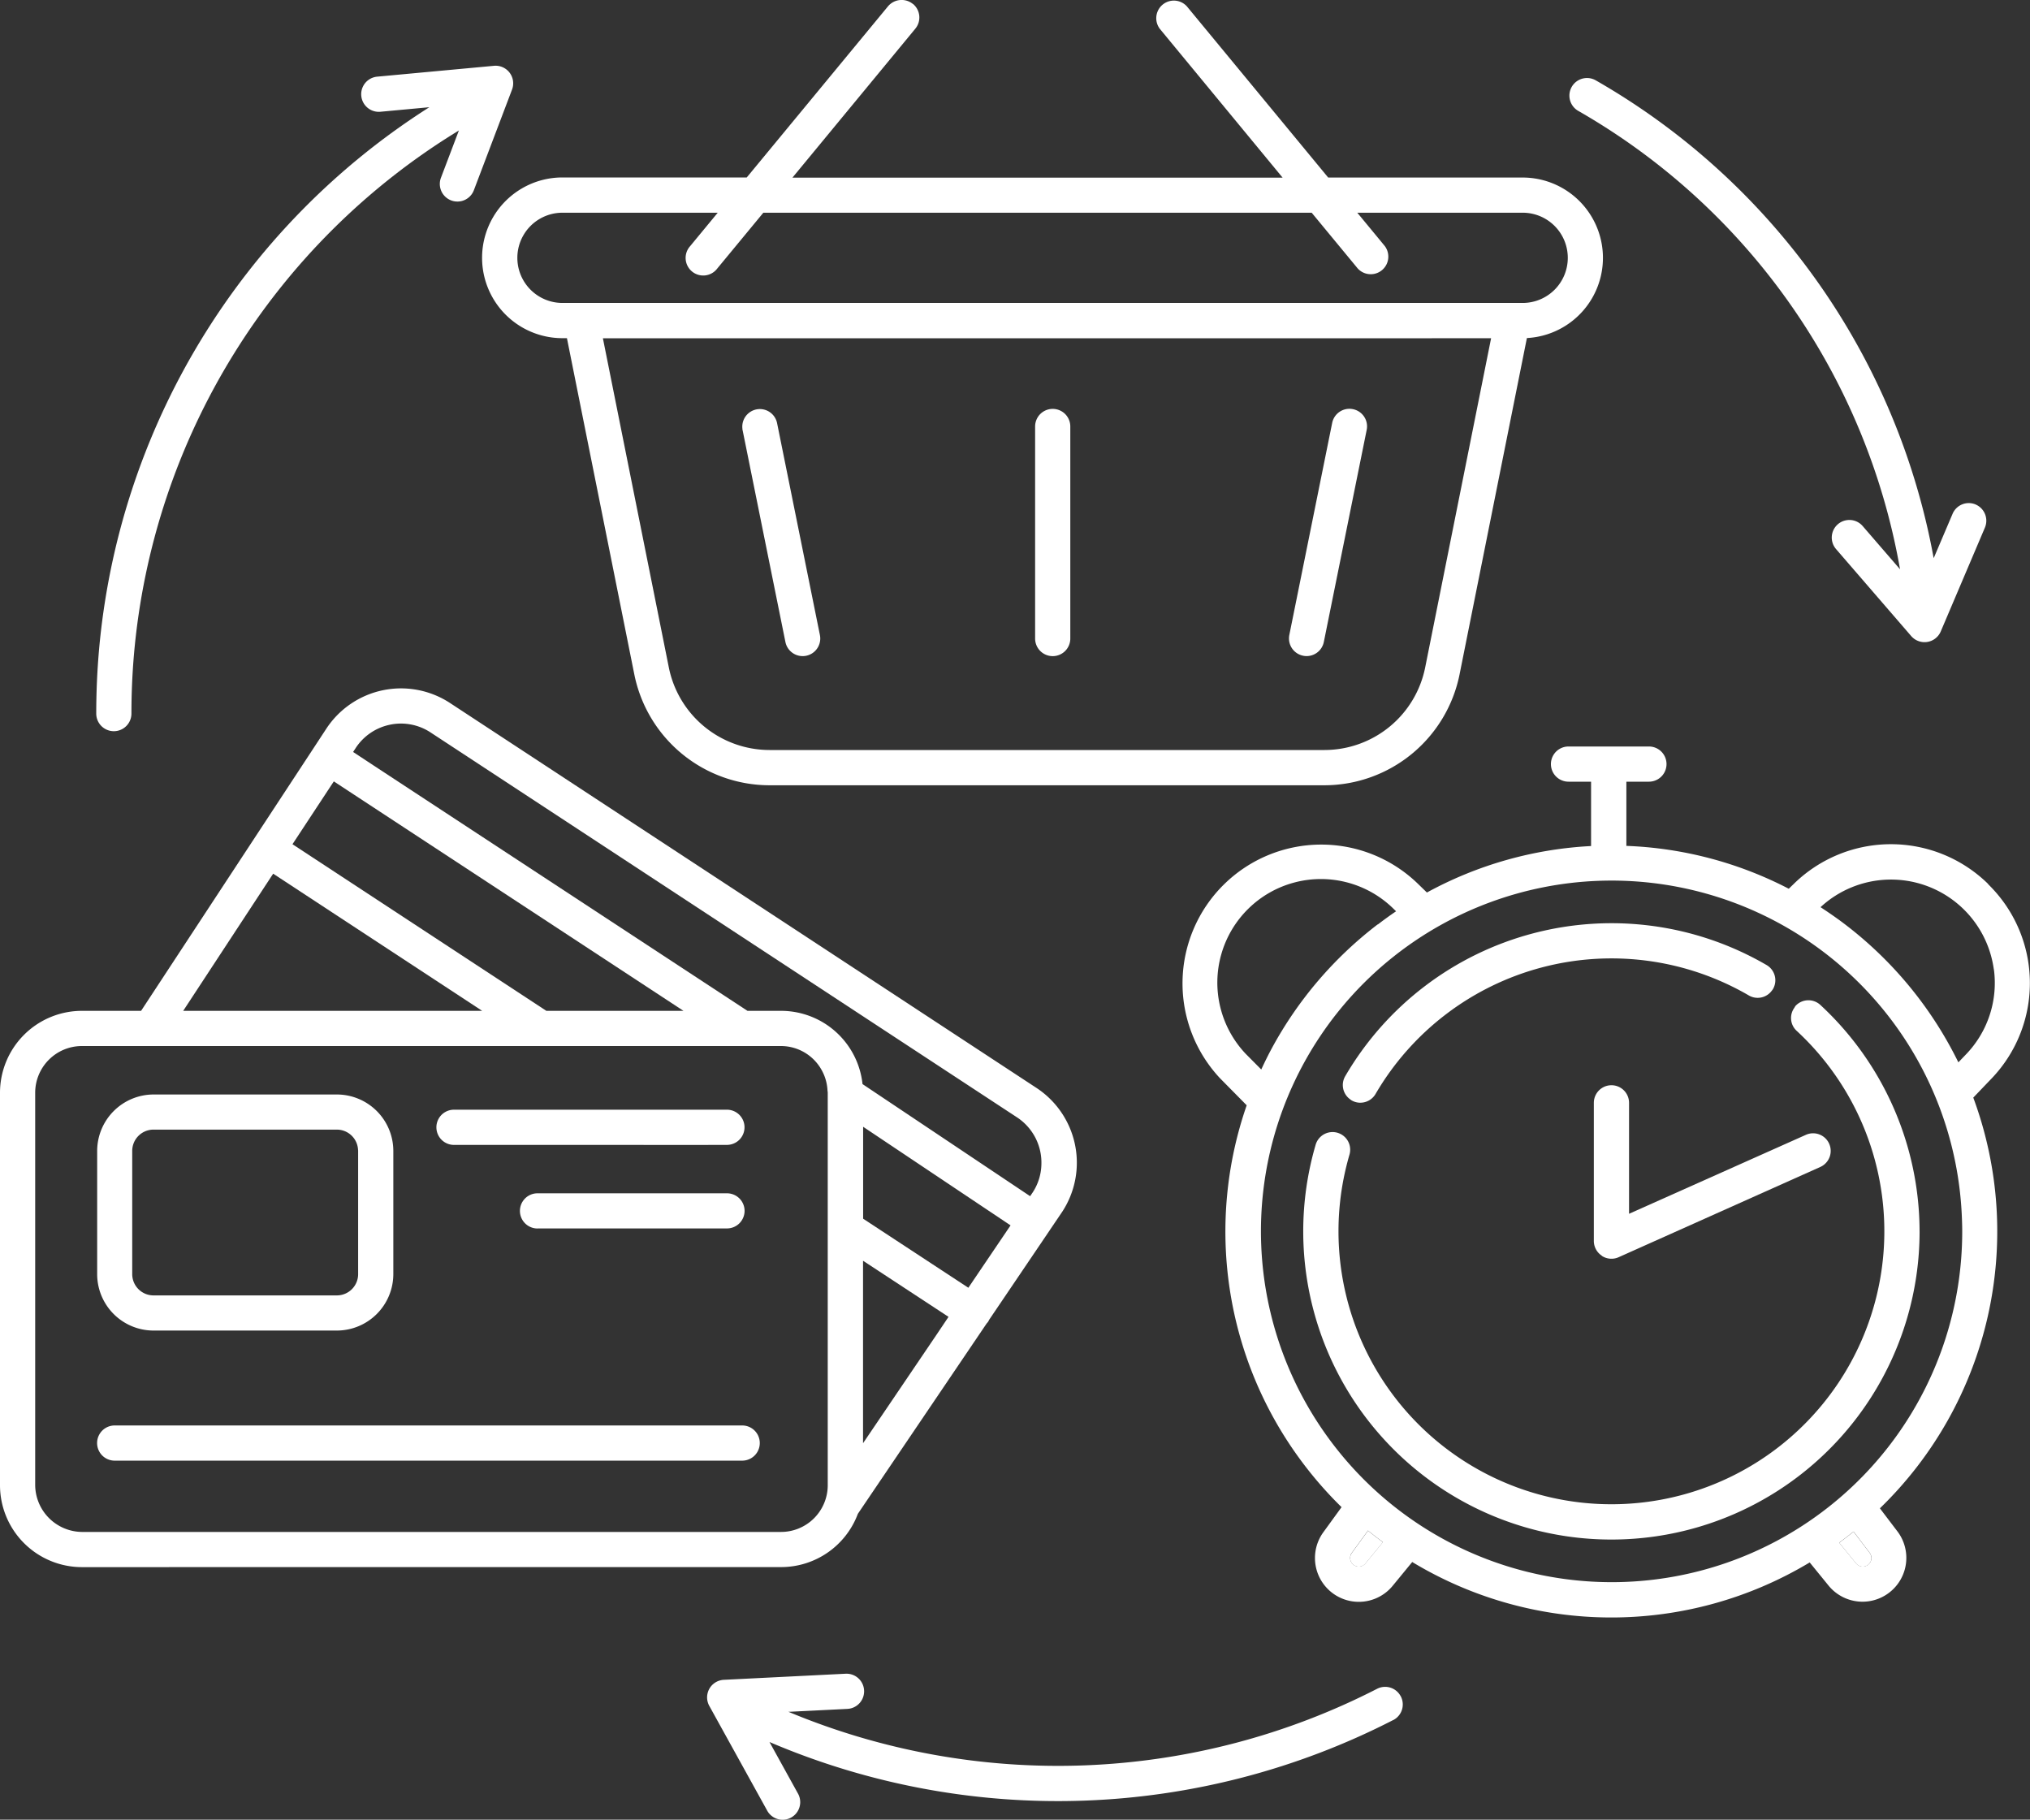 <svg id="Groupe_66" data-name="Groupe 66" xmlns="http://www.w3.org/2000/svg" xmlns:xlink="http://www.w3.org/1999/xlink" width="90" height="80.662" viewBox="0 0 90 80.662">
  <rect x="0" y="0" width="90" height="80.662" fill="#333333" stroke="none"/>
  <defs>
    <clipPath id="clip-path">
      <rect id="Rectangle_48" data-name="Rectangle 48" width="90" height="80.662" transform="translate(0 0)" fill="#fff"/>
    </clipPath>
  </defs>
  <g id="Groupe_65" data-name="Groupe 65" transform="translate(0 0)" clip-path="url(#clip-path)">
    <path id="Tracé_31" data-name="Tracé 31" d="M622.537,819.914v0c0-.042-.01-.081-.012-.122h0c0,.042.013.082.013.125" transform="translate(-585.834 -771.473)" fill="#fff"/>
    <path id="Tracé_32" data-name="Tracé 32" d="M733.194,1007.662c.007-.01.011-.022.017-.032l-.042.062c.008-.01.018-.018.025-.029" transform="translate(-689.958 -948.243)" fill="#fff"/>
    <path id="Tracé_33" data-name="Tracé 33" d="M560.029,910.683h0s0,0,0,0,0,0,0,0" transform="translate(-527.023 -857.007)" fill="#fff"/>
    <path id="Tracé_34" data-name="Tracé 34" d="M484.014,861.094l.011.007h2.87l-.011-.007Z" transform="translate(-455.488 -810.344)" fill="#fff"/>
    <path id="Tracé_35" data-name="Tracé 35" d="M1016.441,1151.228l-.714.983a.384.384,0,0,0-.073.294.38.38,0,0,0,.159.251.384.384,0,0,0,.516-.073l.774-.942q-.337-.249-.662-.513" transform="translate(-955.79 -1083.378)" fill="#fff"/>
    <path id="Tracé_36" data-name="Tracé 36" d="M1383.541,1152.467l.747.918a.383.383,0,0,0,.676-.176.379.379,0,0,0-.07-.289l-.717-.943q-.313.252-.637.491" transform="translate(-1302 -1084.082)" fill="#fff"/>
    <path id="Tracé_37" data-name="Tracé 37" d="M329.067,836.177h12.1a.78.78,0,0,0,.78-.78h0a.78.78,0,0,0-.78-.78h-12.1a.78.78,0,1,0,0,1.561" transform="translate(-308.939 -785.427)" fill="#fff"/>
    <path id="Tracé_38" data-name="Tracé 38" d="M391.889,899h8.4a.78.78,0,0,0,.78-.777s0,0,0,0h0a.78.78,0,0,0-.78-.78h-8.4a.78.78,0,1,0,0,1.56" transform="translate(-368.058 -844.547)" fill="#fff"/>
    <path id="Tracé_39" data-name="Tracé 39" d="M73.824,1073.658h27.82a.78.78,0,0,0,0-1.56H73.824a.78.78,0,1,0,0,1.56" transform="translate(-68.739 -1008.911)" fill="#fff"/>
    <path id="Tracé_40" data-name="Tracé 40" d="M75.547,833.6h8.13a2.506,2.506,0,0,0,2.5-2.5v-5.464a2.505,2.505,0,0,0-2.5-2.5h-8.13a2.506,2.506,0,0,0-2.5,2.5V831.1a2.5,2.5,0,0,0,2.5,2.5m9.07-7.991c0,.008,0,.016,0,.025V831.1a.944.944,0,0,1-.943.942h-8.13a.944.944,0,0,1-.943-.942v-5.464a.944.944,0,0,1,.943-.943h8.13a.942.942,0,0,1,.94.918" transform="translate(-68.739 -774.62)" fill="#fff"/>
    <path id="Tracé_41" data-name="Tracé 41" d="M34.633,556.691a3.632,3.632,0,0,0,3.4-2.361l5.181-7.656.042-.062.488-.721a.737.737,0,0,0,.064-.075.757.757,0,0,0,.045-.086l2.676-3.954.01-.012c0-.005.005-.011.008-.016l.547-.808a3.968,3.968,0,0,0-1.14-5.488l-26-17.062a3.964,3.964,0,0,0-5.488,1.139l-.541.825h0L6.255,532.034H3.63A3.634,3.634,0,0,0,0,535.663v17.4a3.634,3.634,0,0,0,3.63,3.63ZM1.56,535.663a2.072,2.072,0,0,1,2.069-2.069h31a2.064,2.064,0,0,1,1.833,1.129,2.043,2.043,0,0,1,.224.819c0,.041.012.08.012.122v17.4a2.072,2.072,0,0,1-2.069,2.069h-31a2.095,2.095,0,0,1-2.069-2.069Zm15.725-16.312a2.389,2.389,0,0,1,1.807.344l26,17.062a2.4,2.4,0,0,1,1.079,2.055,2.361,2.361,0,0,1-.382,1.264l-.118.174-7.431-4.969a3.635,3.635,0,0,0-3.609-3.247H33.139L16.555,521.152l-.9-.593.113-.173a2.388,2.388,0,0,1,1.521-1.035m24.2,27.087L38.263,551.2h0v-8.088l3.79,2.487ZM14.8,521.863l15.5,10.17H24.221l-10.387-6.816-.867-.569Zm29.449,20.5-1.317,1.946-4.665-3.061h0v-4.075l6.536,4.371ZM12.111,525.954l9.266,6.08H8.122Z" transform="translate(0 -487.226)" fill="#fff"/>
    <path id="Tracé_42" data-name="Tracé 42" d="M924.963,567.463a6.152,6.152,0,0,0-8.585-.037l-.256.248a16.988,16.988,0,0,0-7.2-1.9v-2.846h1a.78.78,0,0,0,0-1.56h-3.565a.78.78,0,1,0,0,1.56h1v2.853a16.985,16.985,0,0,0-7.278,2.06l-.422-.41a6.152,6.152,0,0,0-8.752,8.642l1.184,1.2a17.053,17.053,0,0,0,2.329,15.641,17.242,17.242,0,0,0,1.877,2.172l-.177.244-.627.863a1.943,1.943,0,0,0,3.07,2.38l.867-1.055a17.073,17.073,0,0,0,17.622.019l.84,1.031a1.943,1.943,0,0,0,3.067-2.384l-.795-1.046a17.079,17.079,0,0,0,4.14-18.206l.837-.873a6.117,6.117,0,0,0-.181-8.59M919.782,597.4a.38.38,0,0,1-.159.251.384.384,0,0,1-.518-.075l-.747-.917q.324-.238.637-.491l.716.943a.38.38,0,0,1,.07.289m-22.942.251a.383.383,0,0,1-.086-.545l.714-.983q.324.264.662.513l-.774.942a.384.384,0,0,1-.516.073m1.061-28.4a17.227,17.227,0,0,0-4.7,5.5c-.165.306-.318.619-.465.935l-.695-.7a4.591,4.591,0,0,1,6.541-6.441l.131.128c-.276.186-.544.382-.808.584m-1.854,23.212a15.544,15.544,0,1,1,27.745-10.276c.01.222.017.445.017.669a15.54,15.54,0,0,1-27.762,9.607m22.29-23.422q-.4-.29-.81-.556a4.6,4.6,0,0,1,7.672,2.684c.007.051.019.1.024.151a4.56,4.56,0,0,1-1.212,3.654l-.373.389a17.219,17.219,0,0,0-5.3-6.322" transform="translate(-836.817 -528.278)" fill="#fff"/>
    <path id="Tracé_43" data-name="Tracé 43" d="M1010.862,702.309a.78.78,0,0,0,.675-.387,12.109,12.109,0,0,1,16.55-4.367.778.778,0,0,0,1.015-.208.761.761,0,0,0,.053-.072.78.78,0,0,0-.28-1.067,13.669,13.669,0,0,0-18.684,4.928.778.778,0,0,0,.218,1.022c.021.015.04.032.063.046a.778.778,0,0,0,.393.106" transform="translate(-950.552 -653.429)" fill="#fff"/>
    <path id="Tracé_44" data-name="Tracé 44" d="M1007.719,762.538a13.7,13.7,0,0,0-4.4-10.04.78.78,0,0,0-1.1.044.723.723,0,0,0-.052.085.771.771,0,0,0,.1,1.017,12.1,12.1,0,1,1-19.823,5.491.78.78,0,0,0-1.5-.438,13.663,13.663,0,1,0,26.776,3.84" transform="translate(-922.615 -707.953)" fill="#fff"/>
    <path id="Tracé_45" data-name="Tracé 45" d="M1199.314,823.92a.78.78,0,0,0,.743.058l8.94-4a.78.78,0,0,0-.637-1.425l-7.841,3.5v-4.918a.78.78,0,1,0-1.561,0v6.122a.779.779,0,0,0,.356.655" transform="translate(-1128.295 -768.249)" fill="#fff"/>
    <path id="Tracé_46" data-name="Tracé 46" d="M381.778.173a.79.79,0,0,0-1.1.1l-6.266,7.59h-8.172a3.562,3.562,0,0,0,0,7.124h.2L369.429,29.9a6.121,6.121,0,0,0,5.986,4.906h24.612a6.121,6.121,0,0,0,5.986-4.906L409,14.982a3.56,3.56,0,0,0-.189-7.115H400.19L393.924.278a.78.78,0,0,0-1.2.994l5.446,6.6H376.437l5.446-6.6a.78.78,0,0,0-.1-1.1m17.676,9.255,1.02,1.235,1.021,1.236a.78.78,0,0,0,1.2-.994l-.2-.243-1.02-1.235h7.333a2,2,0,0,1,2,2h0a2,2,0,0,1-2,2H366.242a2,2,0,1,1,0-4h6.884l-1.02,1.235-.2.243a.78.78,0,1,0,1.2.994l1.021-1.236,1.02-1.235Zm7.952,5.564V15l-2.922,14.591a4.557,4.557,0,0,1-4.456,3.652H375.415a4.557,4.557,0,0,1-4.456-3.652L368.036,15v-.007Z" transform="translate(-341.305 0.003)" fill="#fff"/>
    <path id="Tracé_47" data-name="Tracé 47" d="M558.385,308.39l1.9,9.4a.78.78,0,0,0,1.545-.152.794.794,0,0,0-.016-.157l-1.9-9.4a.779.779,0,0,0-1.534.264c0,.015,0,.03,0,.046" transform="translate(-525.464 -289.334)" fill="#fff"/>
    <path id="Tracé_48" data-name="Tracé 48" d="M970.247,318.4a.78.78,0,0,0,.92-.61l1.9-9.4a.778.778,0,0,0-.61-.92.779.779,0,0,0-.92.61l-1.9,9.4a.8.8,0,0,0-.015.164.78.78,0,0,0,.625.755" transform="translate(-912.475 -289.333)" fill="#fff"/>
    <path id="Tracé_49" data-name="Tracé 49" d="M779.447,318.422a.78.78,0,0,0,.78-.78v-9.4h0a.78.78,0,1,0-1.56,0v9.4s0,0,0,.007a.78.78,0,0,0,.779.773" transform="translate(-732.775 -289.337)" fill="#fff"/>
    <path id="Tracé_50" data-name="Tracé 50" d="M72.519,75.427c-.078.911-.118,1.84-.118,2.762a.78.78,0,0,0,1.56,0c0-.877.038-1.761.113-2.628a30.272,30.272,0,0,1,14.372-23.2l.033-.021-.795,2.095a.78.78,0,1,0,1.459.553l1.692-4.46a.78.78,0,0,0-.8-1.054l-5.177.481A.78.78,0,0,0,85,51.511l2.1-.195.068-.006A31.837,31.837,0,0,0,72.519,75.427" transform="translate(-68.134 -46.557)" fill="#fff"/>
    <path id="Tracé_51" data-name="Tracé 51" d="M1198.59,77.576a.78.78,0,0,0-1.023.412l-.838,1.967c0-.014-.006-.028-.009-.043a30.748,30.748,0,0,0-14.974-21.138.78.78,0,0,0-.774,1.355,29.22,29.22,0,0,1,14.265,20.319l-1.656-1.916a.78.78,0,0,0-1.181,1.02l3.332,3.856a.781.781,0,0,0,.59.27.768.768,0,0,0,.12-.009.781.781,0,0,0,.6-.465L1199,78.6a.782.782,0,0,0-.412-1.024" transform="translate(-1110.999 -55.213)" fill="#fff"/>
    <path id="Tracé_52" data-name="Tracé 52" d="M562.479,1260.838a.78.78,0,0,0,.336-1.051c0-.006-.008-.011-.011-.017a.779.779,0,0,0-1.04-.319,31,31,0,0,1-26.1,1.019l.048,0,2.567-.128a.78.78,0,0,0-.078-1.559l-5.4.27a.78.78,0,0,0-.644,1.157l2.553,4.617.014.026a.78.78,0,1,0,1.366-.755l-1.265-2.288a32.538,32.538,0,0,0,27.645-.97" transform="translate(-500.71 -1184.591)" fill="#fff"/>
  </g>
</svg>
